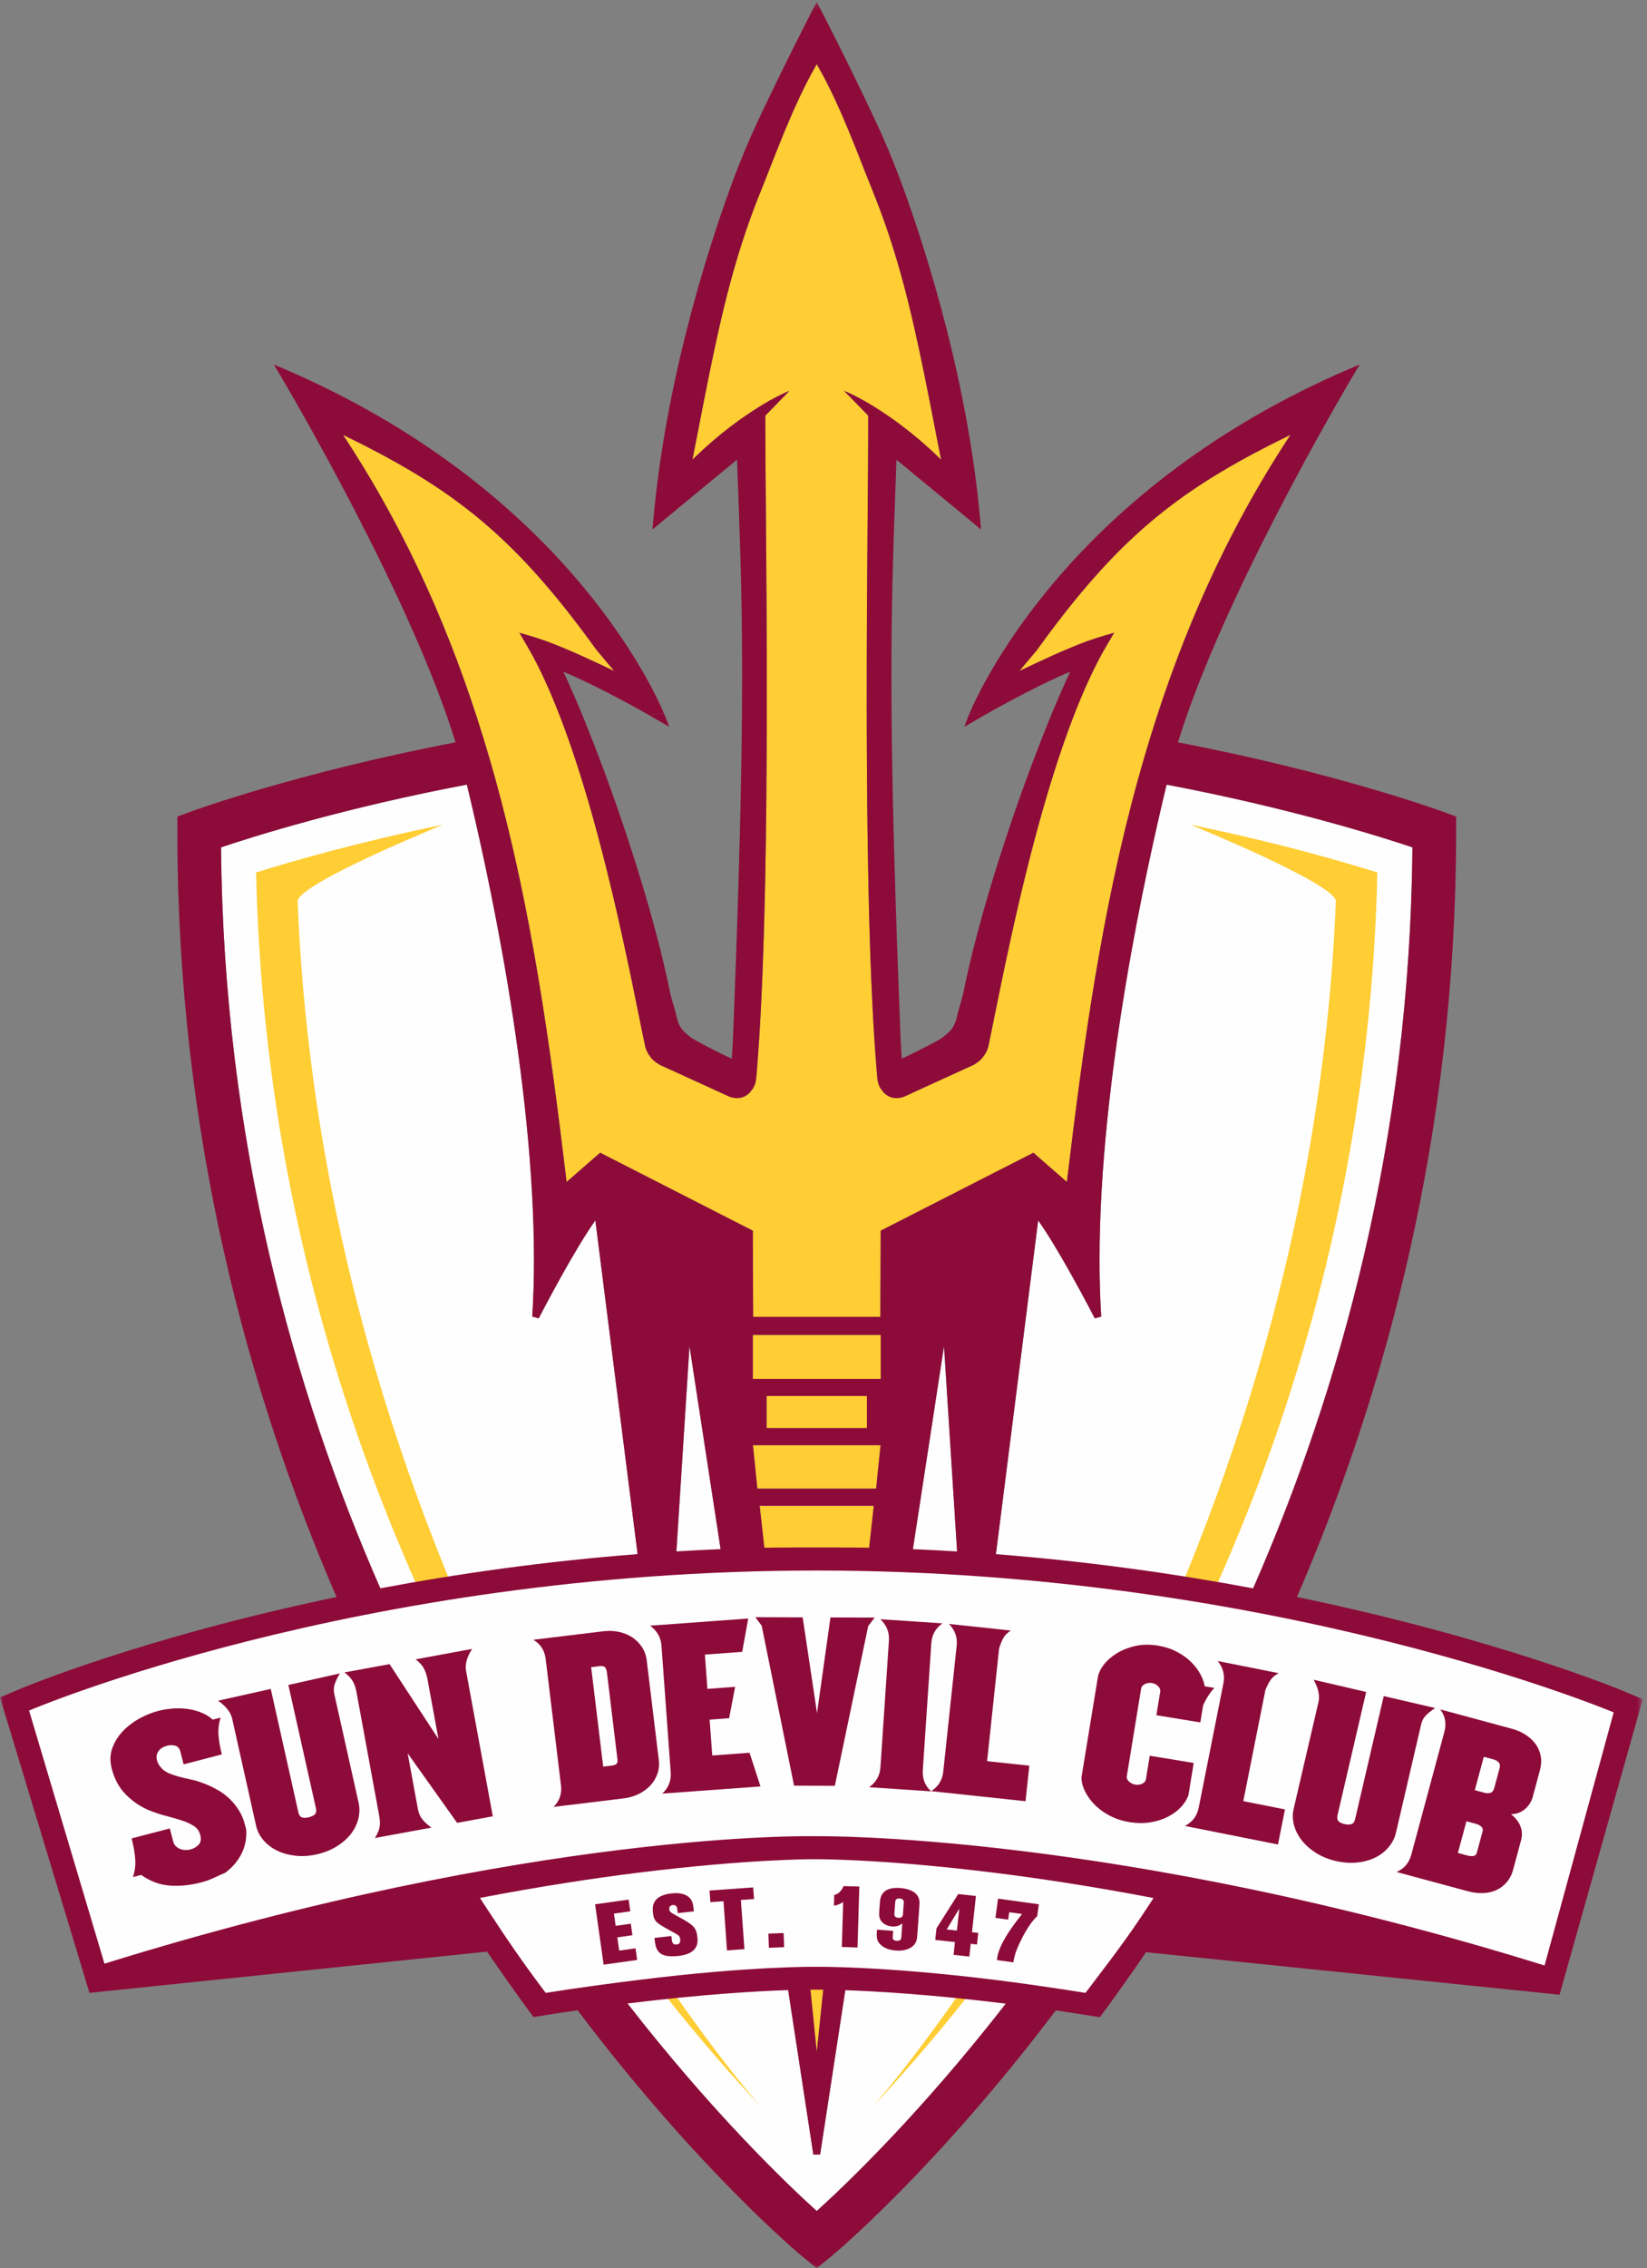 <?xml version="1.0" encoding="UTF-8" standalone="no"?>
<svg width="247px" height="340px" viewBox="0 0 247 340" version="1.1" xmlns="http://www.w3.org/2000/svg" xmlns:xlink="http://www.w3.org/1999/xlink">
    <rect x="0" y="0" width="247" height="340" fill="#808080" stroke="none"/>
    <!-- Generator: Sketch 49.3 (51167) - http://www.bohemiancoding.com/sketch -->
    <title>Group 45</title>
    <desc>Created with Sketch.</desc>
    <defs>
        <polygon id="path-1" points="0 340 246.362 340 246.362 0.291 0 0.291"></polygon>
    </defs>
    <g id="Page-1" stroke="none" stroke-width="1" fill="none" fill-rule="evenodd">
        <g id="General-page-with-sidebar" transform="translate(-110, -3028)">
            <g id="SDC" transform="translate(0, 2972)">
                <g id="Page-1" transform="translate(110, 56)">
                    <g id="Group-45">
                        <path d="M165.153,197.356 L164.185,197.621 C164.185,197.612 162.663,194.664 160.742,191.221 C159.112,188.3 157.182,185.021 155.695,182.942 L146.182,258.025 L145.156,258 L141.572,201.781 L122.993,322.97 L121.977,322.97 L103.404,201.786 L99.814,258 L98.795,258.025 L89.285,182.942 C87.797,185.021 85.858,188.3 84.233,191.221 C82.309,194.664 80.8,197.612 80.788,197.621 L79.822,197.356 C80.001,194.593 80.078,191.743 80.078,188.848 C80.078,161.718 73.006,129.983 70.015,117.613 C51.695,121.084 38.179,125.326 33.15,127.016 C33.706,194.572 58.275,246.829 78.924,278.9 C97.575,307.867 116.347,325.892 122.485,331.43 C128.642,325.872 147.518,307.732 166.181,278.691 C186.77,246.655 211.267,194.467 211.82,127.017 C206.788,125.328 193.268,121.089 174.956,117.617 C171.969,129.987 164.896,161.722 164.896,188.848 C164.896,191.743 164.974,194.593 165.153,197.356" id="Fill-5" fill="#FEFEFE"></path>
                        <polygon id="Fill-7" fill="#FEFEFE" points="113.937 225.72 122.491 307.324 131.033 225.72 122.491 225.72"></polygon>
                        <path d="M144.611,108.961 L145.86,108.227 C146.425,107.894 147.069,107.523 147.758,107.132 C146.978,107.058 146.192,106.988 145.404,106.919 C145.218,107.355 145.12,107.61 145.118,107.618 L144.611,108.961 Z" id="Fill-9" fill="#8D0B39"></path>
                        <path d="M99.119,108.227 L100.369,108.96 L99.856,107.617 C99.854,107.61 99.756,107.355 99.571,106.92 C98.784,106.986 98,107.057 97.221,107.131 C97.912,107.523 98.555,107.894 99.119,108.227" id="Fill-11" fill="#8D0B39"></path>
                        <path d="M188.095,67.94 C174.241,75.299 166.05,82.851 155.415,97.566 L155.388,97.591 L152.873,100.584 C155.629,99.292 159.444,97.431 163.192,96.061 C164.522,95.578 167.083,94.854 167.083,94.854 C166.552,95.736 165.51,97.538 165.138,98.214 C157.105,113.06 151.711,139.662 149.054,152.79 C148.751,154.292 148.488,155.605 148.265,156.672 C148.099,157.446 147.828,157.908 147.403,158.468 C146.922,159.117 146.246,159.484 145.968,159.645 L139.061,162.798 L135.769,164.31 C135.492,164.434 135.055,164.588 134.506,164.608 L134.46,164.608 C133.943,164.608 133.181,164.46 132.53,163.772 C132.485,163.712 132.446,163.661 132.394,163.594 C131.798,162.911 131.615,162.277 131.547,161.389 C131.452,160.288 131.365,159.122 131.276,157.93 C131.02,154.419 130.822,150.538 130.645,146.384 C129.757,124.397 129.969,95.154 130.119,77.273 C130.17,71.352 130.212,66.24 130.199,62.369 L130.199,62.362 L130.199,62.296 L130.153,62.252 C128.963,61.018 127.117,59.144 126.581,58.593 C127.323,58.871 128.796,59.573 130.725,60.74 C131.736,61.355 132.857,62.092 134.076,62.953 C135.736,64.144 137.552,65.588 139.409,67.277 C139.856,67.682 140.296,68.107 140.743,68.53 L141.135,68.92 L141.027,68.372 C138.738,56.628 137.064,47.708 134.566,39.231 C133.512,35.646 132.293,32.132 130.835,28.52 C128.726,23.359 126.113,15.945 122.621,9.852 L122.49,9.621 L122.354,9.852 C118.868,15.945 116.243,23.359 114.149,28.52 C112.675,32.132 111.471,35.646 110.406,39.231 C107.905,47.708 106.244,56.628 103.949,68.372 L103.838,68.92 L104.237,68.53 C104.681,68.107 105.126,67.682 105.565,67.277 C107.422,65.588 109.239,64.144 110.9,62.953 C112.117,62.092 113.25,61.355 114.249,60.74 C116.174,59.573 117.658,58.871 118.394,58.593 C117.864,59.144 116.011,61.018 114.83,62.252 L114.768,62.296 L114.768,62.362 L114.768,62.369 C114.768,66.24 114.813,71.352 114.864,77.273 C115.009,95.154 115.222,124.397 114.331,146.384 C114.16,150.538 113.961,154.419 113.699,157.93 C113.614,159.122 113.527,160.288 113.427,161.389 C113.36,162.277 113.185,162.911 112.581,163.594 C112.527,163.661 112.504,163.712 112.447,163.772 C111.796,164.46 111.031,164.608 110.513,164.608 L110.467,164.608 C109.919,164.588 109.486,164.434 109.201,164.31 L105.912,162.798 L99.001,159.645 C98.736,159.484 98.061,159.117 97.562,158.468 C97.153,157.908 96.882,157.446 96.72,156.672 C96.483,155.605 96.23,154.292 95.921,152.79 C93.265,139.662 87.877,113.06 79.837,98.214 C79.469,97.538 78.423,95.736 77.892,94.854 C77.892,94.854 80.46,95.578 81.78,96.061 C85.53,97.431 89.352,99.292 92.11,100.584 L89.594,97.591 L89.564,97.566 C78.926,82.851 70.738,75.299 56.879,67.94 C55.326,67.112 53.715,66.29 52.007,65.463 L51.442,65.186 L51.782,65.709 C74.424,100.307 80.333,138.635 84.84,176.088 L84.968,177.181 L90.005,172.795 L112.899,184.48 L112.948,197.396 L122.49,197.396 L132.028,197.396 L132.075,184.48 L154.977,172.795 L160.003,177.181 L160.131,176.088 C164.631,138.635 170.547,100.307 193.191,65.709 L193.531,65.186 L192.968,65.463 C191.262,66.29 189.656,67.112 188.095,67.94" id="Fill-13" fill="#FFCD34"></path>
                        <mask id="mask-2" fill="white">
                            <use xlink:href="#path-1"></use>
                        </mask>
                        <g id="Clip-16"></g>
                        <polygon id="Fill-15" fill="#FFCD34" mask="url(#mask-2)" points="112.9 206.694 132.082 206.694 132.082 200.104 112.9 200.104"></polygon>
                        <polygon id="Fill-17" fill="#FFCD34" mask="url(#mask-2)" points="113.937 225.72 122.491 307.572 131.033 225.72"></polygon>
                        <polygon id="Fill-18" fill="#FFCD34" mask="url(#mask-2)" points="112.92 216.631 113.578 223.149 131.392 223.149 132.061 216.631"></polygon>
                        <polygon id="Fill-19" fill="#FFCD34" mask="url(#mask-2)" points="114.964 214.066 130.013 214.066 130.013 209.251 114.964 209.251"></polygon>
                        <path d="M44.633,135.128 C44.528,132.54 66.431,123.622 66.431,123.622 C53.946,126.182 44.137,128.991 38.41,130.782 C39.823,195.254 63.414,245.196 83.298,276.083 C94.49,293.463 105.68,306.792 114.05,315.754 C114.05,315.754 48.981,242.505 44.633,135.128" id="Fill-20" fill="#FFCD34" mask="url(#mask-2)"></path>
                        <path d="M130.921,315.754 C139.291,306.792 150.481,293.463 161.672,276.083 C181.557,245.196 205.147,195.255 206.56,130.783 C200.833,128.99 191.024,126.182 178.539,123.622 C178.539,123.622 200.443,132.539 200.339,135.127 C195.99,242.505 130.921,315.754 130.921,315.754" id="Fill-21" fill="#FFCD34" mask="url(#mask-2)"></path>
                        <path d="M149.357,232.968 L155.694,182.941 C157.182,185.021 159.111,188.299 160.742,191.221 C162.663,194.664 164.185,197.612 164.185,197.621 L165.153,197.356 C164.974,194.593 164.896,191.743 164.896,188.849 C164.896,161.723 171.968,129.988 174.956,117.617 C193.268,121.089 206.789,125.327 211.82,127.016 C211.459,170.979 200.925,208.453 187.933,238.094 C176.39,235.928 163.413,234.069 149.357,232.968 Z M122.485,331.43 C118.04,327.42 106.964,316.848 94.109,300.323 C105.414,298.918 113.668,298.46 118.199,298.316 L121.977,322.969 L122.993,322.969 L126.77,298.33 C131.446,298.489 139.689,298.963 150.841,300.346 C138.005,316.84 126.93,327.417 122.485,331.43 Z M57.037,238.087 C44.04,208.434 33.511,170.966 33.15,127.016 C38.179,125.326 51.695,121.084 70.015,117.613 C73.006,129.983 80.078,161.718 80.078,188.849 C80.078,191.743 80.001,194.593 79.823,197.356 L80.788,197.621 C80.8,197.612 82.309,194.664 84.233,191.221 C85.858,188.299 87.796,185.021 89.284,182.941 L95.62,232.958 C81.495,234.058 68.52,235.921 57.037,238.087 Z M108.068,232.212 C105.834,232.307 103.624,232.42 101.44,232.554 L103.404,201.786 L108.068,232.212 Z M122.491,206.696 L112.9,206.696 L112.9,200.104 L122.491,200.104 L132.082,200.104 L132.082,206.696 L122.491,206.696 Z M114.963,214.067 L114.963,209.251 L118.08,209.251 L122.491,209.251 L126.898,209.251 L130.012,209.251 L130.012,214.067 L122.491,214.067 L114.963,214.067 Z M122.491,223.148 L113.578,223.148 L112.946,216.901 L112.92,216.63 L112.967,216.63 L122.491,216.63 L132.011,216.63 L132.06,216.63 L132.026,216.901 L131.393,223.148 L122.491,223.148 Z M123.459,298.252 L122.491,307.572 L121.545,298.251 C121.678,298.253 123.042,298.251 123.459,298.252 Z M114.634,232 L113.937,225.72 L122.491,225.72 L131.034,225.72 L130.338,232.001 C127.893,231.945 117.066,231.944 114.634,232 Z M143.535,232.561 C141.349,232.427 139.138,232.312 136.906,232.217 L141.573,201.781 L143.535,232.561 Z M51.781,65.705 L51.441,65.182 L52.009,65.46 C53.715,66.286 55.326,67.11 56.879,67.938 C70.739,75.297 78.926,82.848 89.564,97.562 L89.594,97.588 L92.109,100.58 C89.353,99.288 85.529,97.428 81.78,96.057 C80.46,95.574 77.892,94.852 77.892,94.852 C78.424,95.733 79.47,97.536 79.837,98.21 C81.486,101.255 83.022,104.802 84.448,108.619 C84.83,109.645 85.206,110.689 85.572,111.75 C85.934,112.796 86.289,113.855 86.635,114.928 C90.996,128.462 94.1,143.789 95.922,152.787 C96.231,154.289 96.485,155.603 96.72,156.669 C96.882,157.444 97.154,157.907 97.562,158.465 C98.06,159.112 98.735,159.482 99.001,159.642 L105.913,162.795 L109.2,164.306 C109.487,164.43 109.92,164.585 110.466,164.605 L110.513,164.605 C111.03,164.605 111.796,164.457 112.447,163.77 C112.504,163.71 112.527,163.658 112.581,163.59 C113.184,162.909 113.359,162.273 113.429,161.385 C113.527,160.285 113.615,159.12 113.699,157.927 C113.961,154.417 114.16,150.535 114.33,146.381 C114.749,136.068 114.924,124.159 114.977,112.575 C114.982,111.479 114.986,110.385 114.988,109.296 C114.991,108.2 114.994,107.107 114.995,106.021 C115.005,95.29 114.928,85.17 114.863,77.27 C114.813,71.349 114.769,66.236 114.769,62.366 L114.769,62.36 L114.769,62.294 L114.83,62.249 C116.012,61.016 117.865,59.141 118.395,58.59 C117.659,58.869 116.173,59.571 114.249,60.737 C113.25,61.351 112.118,62.088 110.902,62.949 C109.239,64.141 107.422,65.587 105.566,67.273 C105.125,67.678 104.679,68.103 104.235,68.527 L103.84,68.917 L103.951,68.37 C106.243,56.625 107.905,47.706 110.408,39.228 C111.47,35.642 112.676,32.127 114.148,28.517 C116.243,23.357 118.869,15.942 122.355,9.849 L122.491,9.619 L122.62,9.849 C126.116,15.942 128.728,23.357 130.834,28.517 C132.293,32.127 133.512,35.642 134.564,39.228 C137.061,47.706 138.739,56.625 141.029,68.37 L141.133,68.917 L140.743,68.527 C140.296,68.103 139.857,67.678 139.409,67.273 C137.551,65.587 135.738,64.141 134.074,62.949 C132.857,62.088 131.735,61.351 130.724,60.737 C128.795,59.571 127.321,58.869 126.579,58.59 C127.119,59.141 128.963,61.016 130.153,62.249 L130.2,62.294 L130.2,62.36 L130.2,62.366 C130.211,66.236 130.17,71.349 130.12,77.27 C130.054,85.17 129.975,95.29 129.983,106.022 C129.985,107.107 129.987,108.2 129.989,109.297 C129.992,110.386 129.996,111.479 130.001,112.576 C130.054,124.159 130.227,136.068 130.644,146.381 C130.821,150.535 131.018,154.417 131.276,157.927 C131.366,159.12 131.452,160.285 131.547,161.385 C131.614,162.273 131.799,162.909 132.394,163.59 C132.446,163.658 132.486,163.71 132.532,163.77 C133.179,164.457 133.942,164.605 134.459,164.605 L134.509,164.605 C135.053,164.585 135.492,164.43 135.771,164.306 L139.062,162.795 L145.968,159.642 C146.245,159.482 146.923,159.112 147.402,158.465 C147.828,157.907 148.1,157.444 148.265,156.669 C148.488,155.603 148.752,154.289 149.056,152.787 C150.876,143.79 153.982,128.465 158.342,114.932 C158.689,113.859 159.044,112.797 159.406,111.751 C159.772,110.69 160.147,109.646 160.529,108.62 C161.954,104.802 163.49,101.256 165.137,98.21 C165.51,97.536 166.553,95.733 167.083,94.852 C167.083,94.852 164.519,95.574 163.194,96.057 C159.445,97.428 155.628,99.288 152.873,100.58 L155.387,97.588 L155.414,97.562 C166.051,82.848 174.243,75.297 188.095,67.938 C189.656,67.11 191.261,66.286 192.97,65.46 L193.533,65.182 L193.191,65.705 C183.768,80.106 177.247,95.153 172.514,110.514 C172.193,111.555 171.878,112.598 171.573,113.643 C171.262,114.704 170.96,115.767 170.666,116.832 C165.269,136.377 162.502,156.351 160.131,176.085 L160.003,177.177 L154.977,172.792 L132.077,184.478 L132.026,197.394 L112.948,197.394 L112.9,184.478 L90.005,172.792 L84.969,177.177 L84.84,176.085 C82.466,156.35 79.698,136.373 74.302,116.827 C74.009,115.765 73.706,114.704 73.396,113.643 C73.091,112.598 72.777,111.555 72.456,110.514 C67.724,95.153 61.205,80.106 51.781,65.705 Z M243.367,253.447 C243.06,253.318 224.357,245.558 194.504,239.39 C207.767,208.727 218.374,170.041 218.374,124.689 L218.374,122.407 L216.236,121.616 C215.979,121.521 200.255,115.79 176.653,111.278 C179.921,100.657 185.918,87.859 191.378,77.263 C197.6,65.195 203.1,56.007 203.106,55.993 L203.921,54.629 L202.469,55.251 C161.37,72.848 147.455,102.107 145.403,106.919 C146.192,106.987 146.978,107.058 147.758,107.132 C151.469,105.027 156.708,102.252 160.489,100.693 C159.48,102.845 158.379,105.383 157.241,108.186 C156.83,109.194 156.416,110.237 155.998,111.308 C155.595,112.341 155.191,113.399 154.785,114.48 C150.716,125.319 146.595,138.351 144.526,148.574 C144.254,149.924 143.806,151.06 143.575,152.132 C143.424,152.834 143.294,153.265 143.014,153.792 C142.69,154.43 142.1,154.927 141.4,155.483 C140.837,155.949 137.779,157.451 137.772,157.457 C137.76,157.469 137.086,157.822 136.351,158.172 C135.974,158.352 135.595,158.529 135.283,158.663 C135.266,158.669 135.238,158.677 135.231,158.682 L135.066,155.899 C134.325,137.22 133.935,123.505 133.775,112.719 C133.759,111.592 133.743,110.498 133.733,109.433 C133.719,108.31 133.71,107.218 133.702,106.157 C133.69,104.363 133.684,102.653 133.685,101.02 C133.685,87.869 134.074,79.477 134.443,68.91 C137.337,71.275 146.167,78.588 146.182,78.588 L147.117,79.378 L147.016,78.152 C145.255,57.962 139.303,38.652 135.266,27.636 C133.928,24.019 132.59,20.857 131.298,18.116 C126.927,8.823 123.117,1.509 122.943,1.17 L122.491,0.291 L122.03,1.17 C121.858,1.509 118.047,8.823 113.667,18.116 C112.383,20.857 111.044,24.019 109.71,27.636 C105.68,38.652 99.729,57.962 97.96,78.152 L97.848,79.369 L98.794,78.588 C98.805,78.582 107.637,71.268 110.536,68.91 C110.902,79.477 111.298,87.869 111.298,101.02 C111.298,102.653 111.291,104.363 111.278,106.157 C111.271,107.217 111.26,108.309 111.248,109.433 C111.236,110.498 111.222,111.592 111.205,112.718 C111.044,123.505 110.657,137.224 109.913,155.914 L109.743,158.682 C108.831,158.305 107.217,157.469 107.217,157.469 C107.2,157.457 104.143,155.949 103.575,155.483 C102.87,154.927 102.285,154.43 101.955,153.792 C101.689,153.265 101.559,152.834 101.406,152.139 C101.174,151.06 100.716,149.924 100.449,148.574 C98.376,138.35 94.258,125.317 90.192,114.476 C89.787,113.396 89.383,112.339 88.981,111.307 C88.564,110.236 88.149,109.193 87.739,108.185 C86.601,105.383 85.502,102.845 84.491,100.693 C88.269,102.252 93.512,105.027 97.221,107.131 C98.001,107.058 98.784,106.987 99.571,106.919 C97.52,102.105 83.602,72.847 42.501,55.251 L41.058,54.636 L41.871,55.993 C41.875,56 47.376,65.195 53.585,77.263 C59.059,87.859 65.053,100.657 68.319,111.278 C44.716,115.79 28.992,121.521 28.735,121.616 L26.596,122.407 L26.596,124.689 C26.596,170.041 37.206,208.729 50.469,239.392 C21.3,245.465 3.302,253.043 2.996,253.173 L-0,254.436 L13.419,298.73 L73.043,292.544 C75.389,295.98 77.72,299.266 80.011,302.358 C82.324,301.979 84.525,301.64 86.618,301.335 C104.573,325.083 119.619,337.661 120.395,338.302 L122.486,340 L124.578,338.302 C125.353,337.661 140.389,325.091 158.336,301.359 C160.433,301.664 162.636,302.003 164.949,302.38 C167.227,299.309 169.542,296.049 171.872,292.636 L233.884,299.006 L246.362,254.71 L243.367,253.447 Z" id="Fill-22" fill="#8D0B39" mask="url(#mask-2)"></path>
                        <path d="M172.987,284.513 C163.589,282.717 155.528,281.518 149.082,280.719 C132.221,278.632 122.446,278.692 122.354,278.693 L122.301,278.694 L122.225,278.693 C122.125,278.687 112.448,278.632 95.684,280.719 C89.295,281.515 81.304,282.71 71.979,284.495 C72.191,284.824 72.406,285.164 72.618,285.488 C76.224,291.016 78.333,294.066 81.838,298.731 C86.435,297.988 92.204,297.232 95.822,296.784 C112.586,294.695 122.264,294.818 122.362,294.827 L122.439,294.827 L122.493,294.827 C122.583,294.823 132.359,294.695 149.222,296.782 C152.894,297.235 158.122,297.979 162.793,298.731 C166.305,294.063 168.748,291.025 172.358,285.488 C172.567,285.168 172.778,284.835 172.987,284.513" id="Fill-23" fill="#FEFEFE" mask="url(#mask-2)"></path>
                        <path d="M122.49,235.421 C191.556,235.421 242.003,256.687 242.003,256.687 L231.637,294.626 C166.951,274.529 122.285,275.248 122.285,275.248 L122.26,275.248 C122.26,275.248 80.351,274.255 15.666,294.352 L4.359,256.412 C4.359,256.412 53.399,235.421 122.465,235.421" id="Fill-24" fill="#FEFEFE" mask="url(#mask-2)"></path>
                        <path d="M36.928,274.263 C37,275.584 36.764,276.787 36.221,277.871 C35.679,278.956 34.871,279.901 33.8,280.709 C33.225,280.959 32.647,281.221 32.069,281.495 C31.488,281.766 30.835,281.998 30.109,282.187 C28.526,282.6 26.984,282.753 25.481,282.647 C23.978,282.542 22.539,282.009 21.163,281.049 L19.936,281.367 C20.234,280.499 20.347,279.592 20.277,278.646 C20.205,277.702 20.027,276.679 19.741,275.577 L22.331,274.901 L25.467,274.085 L25.986,276.079 C26.056,276.346 26.186,276.571 26.38,276.753 C26.573,276.936 26.788,277.072 27.025,277.163 C27.261,277.254 27.517,277.303 27.792,277.313 C28.067,277.323 28.322,277.297 28.558,277.235 C29.031,277.112 29.436,276.88 29.775,276.538 C30.112,276.196 30.195,275.694 30.022,275.028 C29.874,274.458 29.544,274.012 29.033,273.687 C28.521,273.365 27.907,273.09 27.187,272.86 C26.468,272.633 25.681,272.406 24.827,272.182 C23.973,271.959 23.122,271.673 22.274,271.325 C21.031,270.798 19.904,270.031 18.896,269.026 C17.887,268.022 17.177,266.73 16.767,265.153 C16.471,264.013 16.5,262.965 16.853,262.011 C17.206,261.057 17.742,260.208 18.461,259.462 C19.18,258.718 20.011,258.09 20.956,257.58 C21.901,257.07 22.819,256.699 23.71,256.467 C24.328,256.305 25.002,256.191 25.731,256.123 C26.461,256.055 27.191,256.062 27.921,256.145 C28.652,256.229 29.361,256.399 30.049,256.657 C30.737,256.914 31.357,257.285 31.911,257.77 L33.083,257.464 C32.808,258.346 32.704,259.236 32.773,260.131 C32.84,261.027 33.006,261.977 33.268,262.984 L27.541,264.476 L27.022,262.482 C26.917,262.083 26.684,261.82 26.321,261.69 C25.956,261.563 25.539,261.559 25.066,261.682 C24.594,261.805 24.226,261.998 23.964,262.259 C23.702,262.52 23.546,262.819 23.498,263.155 C23.45,263.494 23.502,263.844 23.656,264.209 C23.81,264.576 24.077,264.933 24.459,265.279 C24.704,265.478 24.976,265.646 25.274,265.782 C25.571,265.917 25.914,266.047 26.306,266.167 C26.696,266.289 27.149,266.409 27.665,266.528 C28.182,266.648 28.771,266.783 29.432,266.936 C29.583,266.997 29.835,267.084 30.184,267.195 C30.533,267.308 30.944,267.469 31.416,267.682 C31.889,267.892 32.39,268.157 32.919,268.477 C33.449,268.795 33.959,269.189 34.45,269.66 C34.941,270.13 35.39,270.683 35.798,271.317 C36.205,271.952 36.516,272.677 36.729,273.495 L36.928,274.263 Z" id="Fill-25" fill="#8D0B39" mask="url(#mask-2)"></path>
                        <path d="M50.973,250.845 C50.594,251.472 50.331,252.019 50.184,252.485 C50.038,252.95 50.022,253.431 50.133,253.93 L53.778,270.224 C53.958,271.028 53.942,271.842 53.732,272.663 C53.52,273.486 53.142,274.244 52.595,274.94 C52.048,275.636 51.338,276.253 50.468,276.79 C49.596,277.327 48.592,277.723 47.456,277.977 C46.374,278.22 45.325,278.284 44.307,278.17 C43.291,278.055 42.377,277.803 41.568,277.411 C40.758,277.019 40.073,276.498 39.514,275.849 C38.954,275.2 38.585,274.473 38.405,273.668 L34.819,257.632 C34.605,256.675 33.902,255.775 32.712,254.935 L34.144,254.615 L40.606,253.168 L44.746,271.675 C44.831,272.058 44.997,272.302 45.242,272.408 C45.487,272.515 45.811,272.522 46.215,272.431 C46.691,272.325 47.027,272.169 47.222,271.964 C47.417,271.76 47.472,271.465 47.386,271.082 L43.246,252.575 L49.516,251.17 L50.973,250.845 Z" id="Fill-26" fill="#8D0B39" mask="url(#mask-2)"></path>
                        <path d="M70.809,247.171 C70.018,248.375 69.715,249.478 69.899,250.482 L73.904,272.262 L68.555,273.247 L61.135,262.815 L62.669,271.157 C62.782,271.775 63.001,272.288 63.324,272.697 C63.648,273.107 64.107,273.527 64.702,273.957 L63.234,274.226 L57.441,275.293 L56.222,275.518 C56.606,274.908 56.841,274.366 56.926,273.891 C57.009,273.417 56.993,272.861 56.877,272.224 L53.437,253.513 C53.334,252.953 53.156,252.453 52.902,252.01 C52.65,251.568 52.234,251.13 51.658,250.696 L52.878,250.472 L58.42,249.452 L65.757,260.677 L64.08,251.554 C63.991,251.071 63.82,250.588 63.57,250.106 C63.319,249.623 62.905,249.164 62.328,248.732 L63.521,248.513 L69.341,247.441 L70.809,247.171 Z" id="Fill-27" fill="#8D0B39" mask="url(#mask-2)"></path>
                        <path d="M91.02,250.689 C90.972,250.299 90.869,250.035 90.71,249.895 C90.552,249.757 90.286,249.71 89.913,249.755 L88.654,249.908 L90.461,264.818 L91.72,264.664 C92.092,264.619 92.341,264.525 92.466,264.382 C92.591,264.238 92.635,264.03 92.602,263.757 L91.02,250.689 Z M90.499,244.522 C91.283,244.427 92.048,244.459 92.795,244.613 C93.543,244.77 94.21,245.041 94.795,245.425 C95.382,245.808 95.871,246.293 96.264,246.877 C96.656,247.464 96.899,248.137 96.99,248.896 L98.798,263.805 C98.889,264.565 98.815,265.278 98.573,265.939 C98.332,266.601 97.972,267.183 97.493,267.687 C97.015,268.189 96.431,268.607 95.743,268.937 C95.055,269.268 94.319,269.482 93.535,269.576 L84.5,270.673 L83.017,270.853 C83.913,269.972 84.283,268.89 84.128,267.603 L81.832,248.659 C81.677,247.393 81.061,246.438 79.98,245.799 L81.463,245.619 L90.499,244.522 Z" id="Fill-28" fill="#8D0B39" mask="url(#mask-2)"></path>
                        <path d="M105.713,248.019 L106.088,253.16 L110.248,252.856 L109.347,257.557 L106.424,257.771 L106.816,263.145 L112.409,262.737 L114.049,267.784 L100.811,268.751 L99.321,268.86 C100.256,267.985 100.678,266.921 100.586,265.667 L99.202,246.694 C99.111,245.441 98.538,244.439 97.485,243.69 L98.975,243.58 L112.213,242.613 L111.305,247.612 L105.713,248.019 Z" id="Fill-29" fill="#8D0B39" mask="url(#mask-2)"></path>
                        <polygon id="Fill-30" fill="#8D0B39" mask="url(#mask-2)" points="130.206 243.735 125.2 267.691 119.084 267.671 114.228 243.684 113.275 242.415 113.979 242.417 120.376 242.439 122.529 256.786 124.546 242.451 131.169 242.472"></polygon>
                        <path d="M139.65,268.524 L138.188,268.426 L131.834,268 L130.343,267.9 C131.39,267.164 131.956,266.169 132.04,264.914 L133.311,245.934 C133.394,244.68 132.967,243.608 132.029,242.718 L133.519,242.818 L139.873,243.244 L141.336,243.342 C140.308,244.061 139.751,245.066 139.665,246.358 L138.395,265.341 C138.308,266.633 138.726,267.694 139.65,268.524" id="Fill-31" fill="#8D0B39" mask="url(#mask-2)"></path>
                        <path d="M154.368,264.673 L153.8,270.002 L141.134,268.651 L139.648,268.492 C140.723,267.802 141.327,266.837 141.459,265.593 L143.473,246.689 C143.607,245.44 143.221,244.352 142.319,243.427 L143.804,243.584 L150.137,244.26 L151.594,244.416 C151.067,244.755 150.691,245.13 150.468,245.54 C150.244,245.951 150.034,246.47 149.834,247.101 L148.034,263.997 L154.368,264.673 Z" id="Fill-32" fill="#8D0B39" mask="url(#mask-2)"></path>
                        <path d="M173.968,253.769 L174.001,253.565 C174.046,253.294 173.943,253.029 173.69,252.767 C173.437,252.508 173.126,252.347 172.755,252.286 C172.384,252.226 172.033,252.277 171.701,252.443 C171.37,252.607 171.182,252.824 171.137,253.096 L169.479,263.239 L168.984,266.261 C168.939,266.532 169.049,266.794 169.312,267.046 C169.575,267.298 169.893,267.454 170.264,267.514 C170.634,267.576 170.979,267.528 171.301,267.371 C171.621,267.214 171.804,267.002 171.849,266.73 L171.967,266.003 L172.428,263.185 L178.324,264.151 L179.02,264.264 L178.853,265.281 L178.23,269.088 C178.015,269.709 177.647,270.301 177.127,270.862 C176.606,271.424 175.96,271.905 175.191,272.305 C174.421,272.707 173.547,272.991 172.568,273.159 C171.588,273.327 170.515,273.315 169.346,273.124 C168.253,272.944 167.263,272.619 166.379,272.146 C165.496,271.673 164.747,271.122 164.137,270.495 C163.526,269.867 163.049,269.203 162.707,268.5 C162.365,267.798 162.191,267.117 162.184,266.46 L162.269,265.937 L164.637,251.464 C164.741,250.824 165.041,250.182 165.537,249.538 C166.033,248.893 166.682,248.322 167.487,247.828 C168.292,247.333 169.217,246.967 170.265,246.731 C171.312,246.496 172.449,246.477 173.672,246.678 C174.692,246.845 175.618,247.145 176.451,247.58 C177.285,248.015 177.997,248.52 178.588,249.094 C179.18,249.668 179.651,250.278 180.003,250.923 C180.354,251.566 180.576,252.185 180.67,252.778 L182.117,253.015 C181.792,253.36 181.485,253.761 181.191,254.221 C180.897,254.68 180.643,255.15 180.431,255.633 L180.012,258.19 L174.423,257.275 L173.422,257.111 L173.968,253.769 Z" id="Fill-33" fill="#8D0B39" mask="url(#mask-2)"></path>
                        <path d="M192.704,271.232 L191.659,276.489 L179.166,274.001 L177.702,273.708 C178.833,273.118 179.523,272.21 179.766,270.985 L183.474,252.338 C183.719,251.107 183.434,249.989 182.618,248.985 L184.083,249.277 L190.329,250.521 L191.766,250.808 C191.21,251.098 190.803,251.437 190.544,251.826 C190.284,252.214 190.027,252.713 189.772,253.324 L186.457,269.988 L192.704,271.232 Z" id="Fill-34" fill="#8D0B39" mask="url(#mask-2)"></path>
                        <path d="M215.231,256.036 C214.618,256.437 214.142,256.816 213.81,257.171 C213.475,257.527 213.252,257.953 213.136,258.451 L209.352,274.713 C209.166,275.516 208.798,276.243 208.253,276.891 C207.707,277.54 207.036,278.059 206.241,278.448 C205.447,278.838 204.541,279.085 203.522,279.19 C202.505,279.295 201.429,279.217 200.294,278.952 C199.215,278.7 198.241,278.302 197.375,277.758 C196.507,277.213 195.795,276.588 195.235,275.884 C194.676,275.179 194.285,274.413 194.063,273.585 C193.841,272.757 193.823,271.941 194.01,271.138 L197.733,255.134 C197.955,254.178 197.713,253.064 197.008,251.789 L198.434,252.122 L204.884,253.625 L200.587,272.096 C200.499,272.479 200.54,272.771 200.716,272.973 C200.89,273.175 201.179,273.323 201.581,273.417 C202.058,273.528 202.427,273.532 202.691,273.433 C202.955,273.334 203.133,273.093 203.222,272.71 L207.519,254.239 L213.776,255.697 L215.231,256.036 Z" id="Fill-35" fill="#8D0B39" mask="url(#mask-2)"></path>
                        <path d="M224.887,265.075 C224.989,264.696 224.947,264.4 224.762,264.187 C224.575,263.975 224.302,263.819 223.94,263.721 L222.524,263.34 L221.175,268.344 L222.59,268.726 C222.952,268.823 223.268,268.827 223.536,268.737 C223.803,268.646 223.988,268.412 224.09,268.032 L224.887,265.075 Z M222.351,274.486 C222.417,274.241 222.355,274.02 222.164,273.826 C221.972,273.632 221.697,273.487 221.334,273.388 L219.919,273.007 L218.639,277.755 L220.054,278.137 C220.416,278.235 220.727,278.257 220.984,278.205 C221.241,278.152 221.406,277.994 221.478,277.728 L222.351,274.486 Z M229.866,269.347 C229.778,269.669 229.646,269.979 229.469,270.277 C229.291,270.575 229.067,270.851 228.795,271.101 C228.522,271.353 228.2,271.556 227.828,271.71 C227.456,271.863 227.045,271.941 226.598,271.941 C227.349,272.551 227.834,273.186 228.056,273.845 C228.276,274.505 228.303,275.147 228.134,275.772 L226.923,280.265 C226.724,281.005 226.404,281.631 225.965,282.141 C225.526,282.653 225.007,283.048 224.407,283.323 C223.807,283.598 223.143,283.749 222.417,283.776 C221.689,283.804 220.944,283.715 220.183,283.509 L210.85,280.991 L209.435,280.609 C210.577,280.123 211.318,279.257 211.655,278.005 L216.604,259.637 C216.947,258.367 216.745,257.235 216.002,256.241 L217.416,256.622 L226.749,259.142 C227.51,259.348 228.197,259.65 228.81,260.049 C229.423,260.448 229.92,260.913 230.302,261.444 C230.685,261.973 230.937,262.57 231.061,263.234 C231.184,263.898 231.145,264.599 230.946,265.337 L229.866,269.347 Z" id="Fill-36" fill="#8D0B39" mask="url(#mask-2)"></path>
                        <polygon id="Fill-37" fill="#8D0B39" mask="url(#mask-2)" points="94.275 284.747 94.523 286.502 92.075 286.848 92.334 288.681 94.599 288.36 94.844 290.09 92.578 290.41 92.858 292.396 95.306 292.05 95.553 293.793 90.526 294.502 89.248 285.456"></polygon>
                        <path d="M100.758,290.818 C100.777,290.997 100.838,291.551 101.479,291.481 C102.08,291.415 102.026,290.913 101.999,290.668 C101.945,290.179 101.816,290.103 100.833,289.572 C98.397,288.236 98.073,288.064 97.924,286.713 C97.846,286.005 97.643,284.151 100.703,283.818 C101.46,283.735 102.219,283.769 102.891,284.099 C103.873,284.616 103.962,285.414 104.055,286.511 L101.636,286.776 L101.57,286.171 C101.551,286.003 101.496,285.502 100.882,285.568 C100.398,285.622 100.346,285.991 100.371,286.224 C100.405,286.532 100.62,286.678 100.902,286.843 C101.115,286.976 102.201,287.573 102.44,287.703 C103.869,288.55 104.423,288.894 104.581,290.32 C104.672,291.158 104.781,292.866 101.707,293.2 C101.591,293.214 100.295,293.355 99.537,293.073 C98.363,292.628 98.261,291.585 98.154,290.49 L100.691,290.212 L100.758,290.818 Z" id="Fill-38" fill="#8D0B39" mask="url(#mask-2)"></path>
                        <polygon id="Fill-39" fill="#8D0B39" mask="url(#mask-2)" points="106.409 283.389 112.954 282.921 113.078 284.663 111.111 284.804 111.64 292.176 109.029 292.362 108.502 284.991 106.534 285.132"></polygon>
                        <polygon id="Fill-40" fill="#8D0B39" mask="url(#mask-2)" points="115.232 289.847 117.519 289.759 117.6 291.88 115.312 291.97"></polygon>
                        <path d="M125.112,284.025 C125.864,283.97 126.322,283.129 126.519,282.722 L128.872,282.791 L128.602,291.925 L126.25,291.854 L126.449,285.115 C125.912,285.448 125.607,285.568 125.064,285.668 L125.112,284.025 Z" id="Fill-41" fill="#8D0B39" mask="url(#mask-2)"></path>
                        <path d="M135.531,285.318 C135.56,284.904 135.514,284.629 134.897,284.585 C134.36,284.547 134.273,284.838 134.247,285.2 L134.138,286.762 C134.117,287.046 134.09,287.433 134.732,287.479 C135.374,287.525 135.403,287.124 135.422,286.866 L135.531,285.318 Z M137.571,290.03 C137.528,290.637 137.481,291.322 136.744,291.839 C135.843,292.489 134.688,292.405 134.36,292.383 C133.586,292.326 132.796,292.128 132.198,291.63 C131.401,290.964 131.447,290.319 131.522,289.259 L133.949,289.433 L133.89,290.26 C133.871,290.531 133.846,290.879 134.463,290.924 C135.132,290.971 135.159,290.584 135.177,290.339 L135.319,288.325 C134.986,288.561 134.584,288.831 133.797,288.775 C133.194,288.731 132.748,288.517 132.473,288.29 C131.775,287.734 131.826,287.011 131.862,286.495 L131.947,285.294 C132.004,284.494 132.123,282.804 135.022,283.011 C135.101,283.016 136.11,283.088 136.858,283.506 C137.987,284.144 137.919,285.099 137.885,285.576 L137.571,290.03 Z" id="Fill-42" fill="#8D0B39" mask="url(#mask-2)"></path>
                        <path d="M143.863,286.108 L141.976,289.223 L143.506,289.39 L143.863,286.108 Z M143.705,283.916 L146.36,284.206 L145.769,289.638 L146.709,289.74 L146.52,291.477 L145.579,291.373 L145.37,293.291 L143.004,293.033 L143.213,291.115 L140.257,290.792 L140.446,289.056 L143.705,283.916 Z" id="Fill-43" fill="#8D0B39" mask="url(#mask-2)"></path>
                        <path d="M149.681,284.604 L155.794,285.453 L155.548,287.222 C155.085,287.692 154.419,288.371 153.413,290.255 C152.295,292.372 152.131,293.265 151.966,294.155 L149.504,293.813 C149.594,293.16 149.72,292.25 150.733,290.509 C151.554,289.095 152.474,287.931 153.281,286.906 L151.351,286.638 L151.196,287.753 L149.281,287.486 L149.681,284.604 Z" id="Fill-44" fill="#8D0B39" mask="url(#mask-2)"></path>
                    </g>
                </g>
            </g>
        </g>
    </g>
</svg>